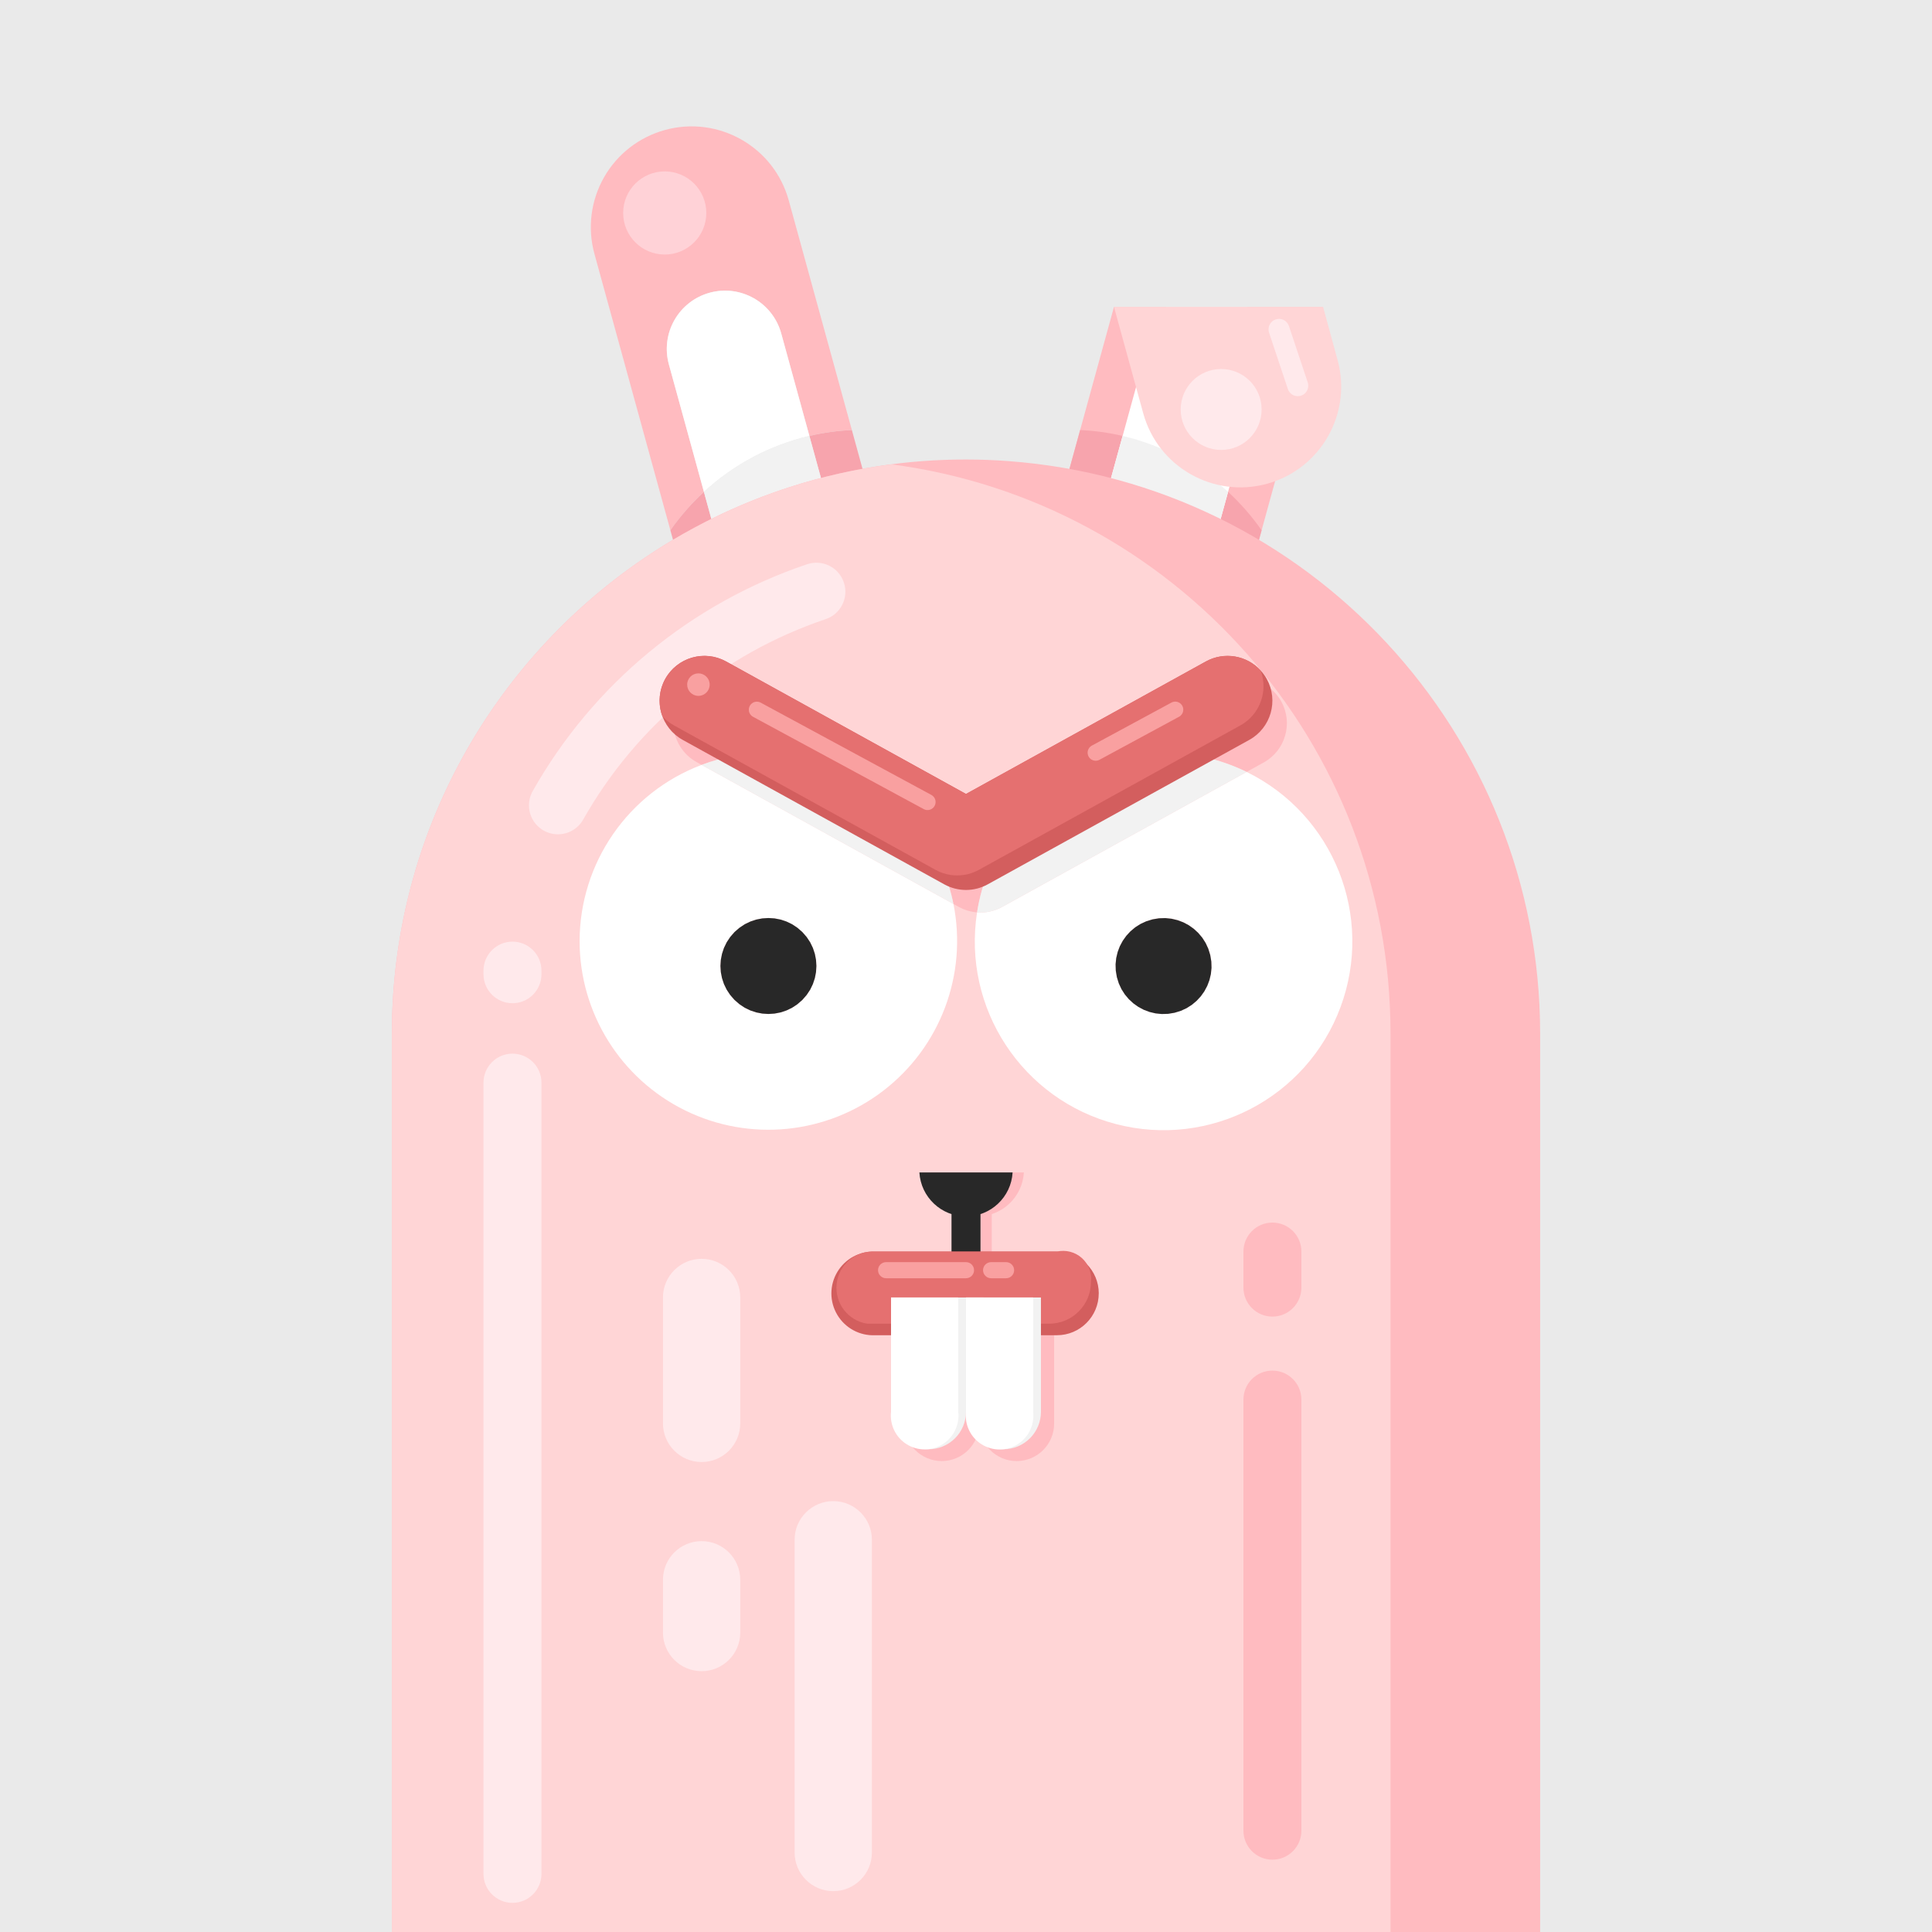 <svg height="1200" node-id="1" sillyvg="true" template-height="1200" template-width="1200" version="1.1" viewBox="0 0 1200 1200" width="1200" xmlns="http://www.w3.org/2000/svg" xmlns:xlink="http://www.w3.org/1999/xlink"><defs node-id="63"></defs><g node-id="184"><path d="M 0.00 0.00 L 1200.00 0.00 L 1200.00 1200.00 L 0.00 1200.00 Z" fill="#eaeaea" fill-rule="nonzero" group-id="1" node-id="66" stroke="none" target-height="1200" target-width="1200" target-x="0" target-y="0"></path></g><g node-id="185"><path d="M 545.37 425.94 C 558.24 410.25 562.70 389.28 557.31 369.71 L 539.72 305.71 C 531.00 307.28 522.39 309.16 513.89 311.35 Z" fill="#ffbbc0" fill-rule="nonzero" group-id="2" node-id="70" stroke="none" target-height="120.23" target-width="48.81" target-x="513.89" target-y="305.71"></path><path d="M 421.93 349.53 L 436.59 402.89 C 441.96 422.47 456.50 438.21 475.59 445.12 L 445.77 336.63 C 437.64 340.64 429.70 344.94 421.93 349.53 Z" fill="#ffbbc0" fill-rule="nonzero" group-id="2" node-id="72" stroke="none" target-height="108.49" target-width="53.66" target-x="421.93" target-y="336.63"></path><path d="M 437.22 305.51 L 415.45 226.31 C 412.91 217.05 414.14 207.17 418.89 198.82 C 423.64 190.48 431.50 184.36 440.76 181.82 L 440.76 181.82 C 460.03 176.53 479.95 187.86 485.24 207.13 L 502.73 270.76 C 511.39 268.74 520.22 267.51 529.11 267.11 L 489.92 124.51 C 480.76 91.19 446.33 71.60 413.00 80.74 L 413.00 80.74 C 396.98 85.14 383.36 95.72 375.15 110.17 C 366.94 124.61 364.81 141.72 369.23 157.74 L 416.41 329.42 C 422.46 320.72 429.44 312.70 437.22 305.51 Z" fill="#ffbbc0" fill-rule="nonzero" group-id="2" node-id="74" stroke="none" target-height="257.82" target-width="164.3" target-x="364.81" target-y="71.6"></path><path d="M 513.54 446.66 L 513.54 446.66 C 501.02 450.12 487.74 449.58 475.54 445.12 L 496.79 522.43 C 502.08 541.70 522.00 553.03 541.27 547.74 L 541.27 547.74 C 550.53 545.20 558.39 539.08 563.14 530.74 C 567.89 522.39 569.12 512.51 566.58 503.25 L 545.33 425.94 C 537.15 435.98 526.03 443.23 513.54 446.66 Z" fill="#ffffff" fill-rule="nonzero" group-id="2" node-id="76" stroke="none" target-height="127.09" target-width="93.58" target-x="475.54" target-y="425.94"></path><path d="M 440.76 181.82 L 440.76 181.82 C 431.50 184.36 423.64 190.48 418.89 198.82 C 414.14 207.17 412.91 217.05 415.45 226.31 L 437.22 305.51 C 455.69 288.46 478.26 276.49 502.73 270.76 L 485.24 207.13 C 479.95 187.86 460.03 176.53 440.76 181.82 Z" fill="#ffffff" fill-rule="nonzero" group-id="2" node-id="78" stroke="none" target-height="128.98" target-width="89.82" target-x="412.91" target-y="176.53"></path><path d="M 445.77 336.63 L 475.58 445.12 C 487.78 449.58 501.06 450.12 513.58 446.66 L 513.58 446.66 C 526.09 443.23 537.22 435.99 545.41 425.94 L 513.89 311.36 C 490.38 317.43 467.55 325.90 445.77 336.63 Z" fill="#ffffff" fill-rule="nonzero" group-id="2" node-id="80" stroke="none" target-height="138.76" target-width="99.64" target-x="445.77" target-y="311.36"></path><path d="M 502.73 270.76 L 513.89 311.36 C 522.38 309.17 530.99 307.29 539.72 305.72 L 529.11 267.11 C 520.22 267.51 511.39 268.74 502.73 270.76 Z" fill="#f7a4ad" fill-rule="nonzero" group-id="2" node-id="82" stroke="none" target-height="44.25" target-width="36.99" target-x="502.73" target-y="267.11"></path><path d="M 437.22 305.51 C 429.43 312.69 422.45 320.69 416.39 329.37 L 421.93 349.53 C 429.69 344.94 437.64 340.64 445.77 336.63 Z" fill="#f7a4ad" fill-rule="nonzero" group-id="2" node-id="84" stroke="none" target-height="44.02" target-width="29.38" target-x="416.39" target-y="305.51"></path><path d="M 445.77 336.63 C 467.55 325.90 490.38 317.43 513.89 311.36 L 502.73 270.76 C 478.26 276.49 455.69 288.46 437.22 305.51 Z" fill="#f2f2f2" fill-rule="nonzero" group-id="2" node-id="86" stroke="none" target-height="65.87" target-width="76.67" target-x="437.22" target-y="270.76"></path><path d="M 821.74 190.63 L 763.41 402.88 C 757.66 424.64 740.66 441.64 718.90 447.40 C 697.14 453.16 673.97 446.79 658.20 430.72 C 642.44 414.65 636.52 391.36 642.69 369.71 L 691.91 190.63 Z" fill="#ffbbc0" fill-rule="nonzero" group-id="2" node-id="88" stroke="none" target-height="262.53" target-width="185.22" target-x="636.52" target-y="190.63"></path><path d="M 697.27 270.76 L 686.11 311.36 C 677.62 309.17 669.01 307.29 660.28 305.72 L 670.89 267.11 C 679.78 267.51 688.61 268.74 697.27 270.76 Z" fill="#f7a4ad" fill-rule="nonzero" group-id="2" node-id="90" stroke="none" target-height="44.25" target-width="36.99" target-x="660.28" target-y="267.11"></path><path d="M 762.78 305.51 C 770.57 312.69 777.55 320.69 783.61 329.37 L 778.07 349.53 C 770.31 344.94 762.36 340.64 754.23 336.63 Z" fill="#f7a4ad" fill-rule="nonzero" group-id="2" node-id="92" stroke="none" target-height="44.02" target-width="29.38" target-x="754.23" target-y="305.51"></path><path d="M 784.55 226.31 L 724.41 445.14 L 703.17 522.43 C 697.87 541.70 677.96 553.03 658.69 547.74 L 658.69 547.74 C 649.44 545.20 641.57 539.08 636.83 530.73 C 632.08 522.39 630.85 512.50 633.39 503.25 L 654.62 426.00 L 714.76 207.17 C 716.47 200.88 719.86 195.18 724.56 190.67 L 774.74 190.67 C 784.29 199.86 788.06 213.53 784.55 226.31 Z" fill="#ffffff" fill-rule="nonzero" group-id="2" node-id="94" stroke="none" target-height="362.36" target-width="157.21" target-x="630.85" target-y="190.67"></path><path d="M 754.23 336.63 C 732.45 325.90 709.62 317.43 686.11 311.36 L 697.27 270.76 C 721.74 276.49 744.31 288.46 762.78 305.51 Z" fill="#f2f2f2" fill-rule="nonzero" group-id="2" node-id="96" stroke="none" target-height="65.87" target-width="76.67" target-x="686.11" target-y="270.76"></path><path d="M 956.61 642.00 L 956.61 1200.00 L 243.39 1200.00 L 243.39 642.00 C 243.39 521.30 303.39 414.61 395.13 350.09 C 455.10 307.88 526.67 285.29 600.00 285.41 C 608.92 285.41 617.76 285.74 626.52 286.41 C 812.65 300.30 956.58 455.35 956.61 642.00 Z" fill="#ffbbc0" fill-rule="nonzero" group-id="2" node-id="98" stroke="none" target-height="914.71" target-width="713.22" target-x="243.39" target-y="285.29"></path><path d="M 863.68 642.00 L 863.68 1200.00 L 243.39 1200.00 L 243.39 642.00 C 243.39 460.81 378.54 311.17 553.54 288.40 C 728.53 311.18 863.68 460.82 863.68 642.00 Z" fill="#ffd5d6" fill-rule="nonzero" group-id="2" node-id="100" stroke="none" target-height="911.6" target-width="620.29" target-x="243.39" target-y="288.4"></path><path d="M 578.05 728.23 C 578.95 743.56 591.64 755.53 607.00 755.53 C 622.36 755.53 635.05 743.56 635.95 728.23 Z" fill="#ffbbc0" fill-rule="nonzero" group-id="2" node-id="102" stroke="none" target-height="27.3" target-width="57.9" target-x="578.05" target-y="728.23"></path><path d="M 607.00 791.07 C 602.03 791.07 598.00 787.04 598.00 782.07 L 598.00 747.07 C 598.00 742.10 602.03 738.07 607.00 738.07 C 611.97 738.07 616.00 742.10 616.00 747.07 L 616.00 782.07 C 616.00 787.04 611.97 791.07 607.00 791.07 Z" fill="#ffbbc0" fill-rule="nonzero" group-id="2" node-id="104" stroke="none" target-height="53" target-width="18" target-x="598" target-y="738.07"></path><path d="M 561.64 813.22 L 608.19 813.22 L 608.19 813.22 L 608.19 884.22 C 608.19 897.07 597.77 907.49 584.92 907.49 L 584.92 907.49 C 572.07 907.49 561.65 897.07 561.65 884.22 L 561.65 813.22 L 561.64 813.22 Z" fill="#ffbbc0" fill-rule="nonzero" group-id="2" node-id="106" stroke="none" target-height="94.27" target-width="46.55" target-x="561.64" target-y="813.22"></path><path d="M 608.19 813.22 L 654.74 813.22 L 654.74 813.22 L 654.74 884.22 C 654.74 897.07 644.32 907.49 631.47 907.49 L 631.47 907.49 C 618.62 907.49 608.20 897.07 608.20 884.22 L 608.20 813.22 L 608.19 813.22 Z" fill="#ffbbc0" fill-rule="nonzero" group-id="2" node-id="108" stroke="none" target-height="94.27" target-width="46.55" target-x="608.19" target-y="813.22"></path><path d="M 346.54 518.20 C 340.14 518.20 334.21 514.79 330.99 509.26 C 327.77 503.72 327.73 496.89 330.89 491.32 C 368.39 424.95 429.09 374.78 501.33 350.45 C 510.75 347.28 520.96 352.34 524.13 361.77 C 527.31 371.19 522.24 381.40 512.82 384.57 C 448.98 406.07 395.35 450.41 362.22 509.06 C 359.02 514.71 353.03 518.20 346.54 518.20 Z" fill="#ffe9eb" fill-rule="nonzero" group-id="2" node-id="110" stroke="none" target-height="170.92" target-width="199.58" target-x="327.73" target-y="347.28"></path><path d="M 318.31 1181.90 C 308.37 1181.90 300.31 1173.84 300.31 1163.90 L 300.31 672.44 C 300.31 662.50 308.37 654.44 318.31 654.44 C 328.25 654.44 336.31 662.50 336.31 672.44 L 336.31 1163.90 C 336.31 1173.84 328.25 1181.90 318.31 1181.90 Z" fill="#ffe9eb" fill-rule="nonzero" group-id="2" node-id="112" stroke="none" target-height="527.46" target-width="36" target-x="300.31" target-y="654.44"></path><path d="M 318.31 623.12 C 308.37 623.12 300.31 615.06 300.31 605.12 L 300.31 602.87 C 300.31 592.93 308.37 584.87 318.31 584.87 C 328.25 584.87 336.31 592.93 336.31 602.87 L 336.31 605.12 C 336.31 615.06 328.25 623.12 318.31 623.12 Z" fill="#ffe9eb" fill-rule="nonzero" group-id="2" node-id="114" stroke="none" target-height="38.25" target-width="36" target-x="300.31" target-y="584.87"></path><path d="M 774.30 479.45 L 622.46 563.30 C 618.34 565.58 613.71 566.77 609.00 566.77 C 608.29 566.77 607.58 566.74 606.87 566.68 C 597.60 626.16 634.89 683.00 693.15 698.18 C 751.40 713.36 811.69 681.95 832.63 625.51 C 853.57 569.07 828.36 505.94 774.30 479.45 Z M 722.72 629.80 C 706.26 629.80 692.92 616.46 692.92 600.00 C 692.92 583.54 706.26 570.20 722.72 570.20 C 739.18 570.20 752.52 583.54 752.52 600.00 C 752.52 616.46 739.18 629.80 722.72 629.80 Z" fill="#ffffff" fill-rule="nonzero" group-id="2" node-id="116" stroke="none" target-height="233.91" target-width="255.97" target-x="597.6" target-y="479.45"></path><path d="M 360.00 584.75 C 360.11 629.37 385.54 670.06 425.60 689.72 C 465.66 709.38 513.40 704.59 548.76 677.37 C 584.12 650.15 600.96 605.21 592.20 561.46 L 435.78 475.08 C 390.17 492.32 360.00 535.99 360.00 584.75 Z M 477.28 570.20 C 493.74 570.20 507.08 583.54 507.08 600.00 C 507.08 616.46 493.74 629.80 477.28 629.80 C 460.82 629.80 447.48 616.46 447.48 600.00 C 447.48 583.54 460.82 570.20 477.28 570.20 Z" fill="#ffffff" fill-rule="nonzero" group-id="2" node-id="118" stroke="none" target-height="234.3" target-width="240.96" target-x="360" target-y="475.08"></path><g node-id="186"><path d="M 498.35 578.92 L 501.05 582.02 L 503.22 585.30 L 504.90 588.78 L 506.12 592.46 L 506.84 596.19 L 507.08 600.00 L 506.84 603.81 L 506.12 607.53 L 504.90 611.21 L 503.22 614.69 L 501.05 617.97 L 498.35 621.07 L 495.26 623.76 L 491.98 625.93 L 488.50 627.61 L 484.82 628.83 L 481.09 629.55 L 477.28 629.80 L 473.47 629.55 L 469.74 628.83 L 466.07 627.61 L 462.58 625.93 L 459.31 623.76 L 456.21 621.07 L 453.52 617.97 L 451.35 614.69 L 449.66 611.21 L 448.45 607.53 L 447.72 603.81 L 447.48 600.00 L 447.72 596.19 L 448.45 592.46 L 449.66 588.78 L 451.35 585.30 L 453.52 582.02 L 456.21 578.92 L 459.31 576.23 L 462.58 574.06 L 466.07 572.38 L 469.74 571.16 L 473.47 570.44 L 477.28 570.20 L 481.09 570.44 L 484.82 571.16 L 488.50 572.38 L 491.98 574.06 L 495.26 576.23 L 498.35 578.92 Z" fill="#282828" fill-rule="nonzero" group-id="2,3" node-id="122" stroke="none" target-height="59.6" target-width="59.6" target-x="447.48" target-y="570.2"></path></g><g node-id="187"><path d="M 751.70 593.19 L 752.37 597.24 L 752.49 601.17 L 752.09 605.02 L 751.19 608.79 L 749.85 612.34 L 748.05 615.71 L 745.84 618.82 L 743.26 621.61 L 740.30 624.10 L 737.03 626.18 L 733.46 627.83 L 729.55 629.04 L 725.50 629.71 L 721.57 629.83 L 717.72 629.43 L 713.95 628.53 L 710.40 627.19 L 707.03 625.39 L 703.92 623.18 L 701.13 620.60 L 698.64 617.64 L 696.56 614.37 L 694.91 610.80 L 693.70 606.88 L 693.03 602.84 L 692.91 598.91 L 693.31 595.06 L 694.21 591.29 L 695.55 587.74 L 697.35 584.37 L 699.56 581.26 L 702.14 578.47 L 705.10 575.98 L 708.37 573.90 L 711.94 572.25 L 715.85 571.04 L 719.90 570.37 L 723.83 570.25 L 727.68 570.65 L 731.45 571.55 L 735.00 572.89 L 738.37 574.69 L 741.48 576.90 L 744.27 579.48 L 746.76 582.44 L 748.84 585.70 L 750.49 589.28 L 751.70 593.19 Z" fill="#282828" fill-rule="nonzero" group-id="2,4" node-id="127" stroke="none" target-height="59.58" target-width="59.58" target-x="692.91" target-y="570.25"></path></g><path d="M 722.72 467.51 C 740.60 467.49 758.25 471.57 774.30 479.45 L 784.94 473.57 C 798.40 466.13 803.27 449.19 795.84 435.73 C 788.40 422.28 771.46 417.40 758.00 424.84 L 609.00 507.14 L 460.00 424.84 C 451.28 419.82 440.53 419.90 431.88 425.04 C 423.23 430.19 418.03 439.60 418.28 449.66 C 418.53 459.72 424.19 468.86 433.08 473.57 L 435.80 475.08 C 467.97 462.93 503.85 465.51 533.96 482.14 C 564.06 498.76 585.35 527.76 592.20 561.46 L 595.54 563.30 C 599.03 565.23 602.89 566.38 606.87 566.68 C 615.79 509.60 664.95 467.52 722.72 467.51 Z" fill="#ffbbc0" fill-rule="nonzero" group-id="2" node-id="130" stroke="none" target-height="149.28" target-width="385.24" target-x="418.03" target-y="417.4"></path><path d="M 622.46 563.30 L 774.30 479.45 C 740.84 463.07 701.59 463.57 668.55 480.78 C 635.52 497.99 612.62 529.88 606.87 566.68 C 607.58 566.74 608.29 566.77 609.00 566.77 C 613.71 566.77 618.34 565.58 622.46 563.30 Z" fill="#f2f2f2" fill-rule="nonzero" group-id="2" node-id="132" stroke="none" target-height="103.7" target-width="167.43" target-x="606.87" target-y="463.07"></path><path d="M 477.28 467.51 C 463.10 467.49 449.04 470.06 435.78 475.08 L 592.20 561.46 C 581.11 506.80 533.05 467.52 477.28 467.51 Z" fill="#f2f2f2" fill-rule="nonzero" group-id="2" node-id="134" stroke="none" target-height="93.97" target-width="156.42" target-x="435.78" target-y="467.49"></path><path d="M 830.79 223.58 L 821.79 190.58 L 691.91 190.58 L 710.08 256.70 C 719.24 290.03 753.69 309.63 787.02 300.47 C 820.35 291.31 839.95 256.86 830.79 223.53 Z" fill="#ffd5d6" fill-rule="nonzero" group-id="2" node-id="136" stroke="none" target-height="119.05" target-width="148.04" target-x="691.91" target-y="190.58"></path><path d="M 775.94 459.57 L 613.46 549.30 C 605.08 553.93 594.92 553.93 586.54 549.30 L 424.06 459.57 C 410.60 452.13 405.73 435.19 413.16 421.73 C 420.60 408.28 437.54 403.40 451.00 410.84 L 600.00 493.14 L 749.00 410.84 C 760.31 404.60 774.42 406.95 783.09 416.53 C 784.54 418.12 785.80 419.87 786.83 421.75 C 794.26 435.20 789.39 452.13 775.94 459.57 Z" fill="#d35e5e" fill-rule="nonzero" group-id="2" node-id="138" stroke="none" target-height="150.53" target-width="388.53" target-x="405.73" target-y="403.4"></path><path d="M 770.46 450.54 L 608.00 540.27 C 599.62 544.90 589.46 544.90 581.08 540.27 L 418.58 450.54 C 415.90 449.06 413.48 447.15 411.42 444.88 C 407.39 433.97 410.57 421.71 419.39 414.14 C 428.21 406.56 440.80 405.26 450.98 410.88 L 599.98 493.18 L 748.98 410.88 C 760.29 404.64 774.40 406.99 783.07 416.57 C 787.82 429.45 782.47 443.88 770.46 450.54 Z" fill="#e57070" fill-rule="nonzero" group-id="2" node-id="140" stroke="none" target-height="140.26" target-width="380.43" target-x="407.39" target-y="404.64"></path><path d="M 571.05 728.23 C 571.95 743.56 584.64 755.53 600.00 755.53 C 615.36 755.53 628.05 743.56 628.95 728.23 Z" fill="#282828" fill-rule="nonzero" group-id="2" node-id="142" stroke="none" target-height="27.3" target-width="57.9" target-x="571.05" target-y="728.23"></path><path d="M 600.00 791.07 C 595.03 791.07 591.00 787.04 591.00 782.07 L 591.00 747.07 C 591.00 742.10 595.03 738.07 600.00 738.07 C 604.97 738.07 609.00 742.10 609.00 747.07 L 609.00 782.07 C 609.00 787.04 604.97 791.07 600.00 791.07 Z" fill="#282828" fill-rule="nonzero" group-id="2" node-id="144" stroke="none" target-height="53" target-width="18" target-x="591" target-y="738.07"></path><path d="M 682.45 803.34 C 682.45 817.70 670.81 829.34 656.45 829.34 L 543.53 829.34 C 533.98 829.76 524.97 824.90 520.07 816.69 C 515.16 808.48 515.16 798.25 520.07 790.04 C 524.97 781.83 533.98 776.97 543.53 777.39 L 656.47 777.39 C 670.83 777.39 682.47 789.03 682.47 803.39 Z" fill="#d35e5e" fill-rule="nonzero" group-id="2" node-id="146" stroke="none" target-height="52.79" target-width="167.31" target-x="515.16" target-y="776.97"></path><path d="M 677.63 796.18 C 677.63 810.54 665.99 822.18 651.63 822.18 L 538.71 822.18 C 526.77 820.37 518.37 809.48 519.66 797.47 C 520.95 785.46 531.48 776.60 543.53 777.38 L 656.47 777.38 C 661.95 776.12 667.70 777.60 671.90 781.33 C 676.10 785.07 678.24 790.61 677.63 796.20 Z" fill="#e57070" fill-rule="nonzero" group-id="2" node-id="148" stroke="none" target-height="46.06" target-width="159.87" target-x="518.37" target-y="776.12"></path><path d="M 600.00 805.88 L 600.00 876.88 C 600.00 883.05 597.55 888.97 593.19 893.34 C 588.82 897.70 582.90 900.15 576.73 900.15 C 575.93 900.15 575.12 900.11 574.32 900.03 C 562.46 898.80 553.45 888.80 553.45 876.88 L 553.45 805.88 Z" fill="#f2f2f2" fill-rule="nonzero" group-id="2" node-id="150" stroke="none" target-height="94.27" target-width="46.55" target-x="553.45" target-y="805.88"></path><path d="M 646.55 805.88 L 646.55 876.88 C 646.55 883.05 644.10 888.97 639.73 893.34 C 635.36 897.70 629.44 900.15 623.27 900.15 C 622.47 900.15 621.66 900.11 620.86 900.03 C 609.00 898.79 600.00 888.79 600.00 876.87 L 600.00 805.87 Z" fill="#f2f2f2" fill-rule="nonzero" group-id="2" node-id="152" stroke="none" target-height="94.28" target-width="46.55" target-x="600" target-y="805.87"></path><path d="M 595.18 805.88 L 595.18 876.88 C 596.09 884.90 592.33 892.74 585.50 897.03 C 578.66 901.33 569.97 901.33 563.13 897.03 C 556.30 892.74 552.54 884.90 553.45 876.88 L 553.45 805.88 Z" fill="#ffffff" fill-rule="nonzero" group-id="2" node-id="154" stroke="none" target-height="95.45" target-width="43.55" target-x="552.54" target-y="805.88"></path><path d="M 641.72 805.88 L 641.72 876.88 C 642.65 884.91 638.89 892.76 632.05 897.07 C 625.21 901.38 616.51 901.38 609.67 897.07 C 602.83 892.76 599.07 884.91 600.00 876.88 L 600.00 805.88 Z" fill="#ffffff" fill-rule="nonzero" group-id="2" node-id="156" stroke="none" target-height="95.5" target-width="43.58" target-x="599.07" target-y="805.88"></path><path d="M 600.00 793.94 L 550.36 793.94 C 547.60 793.94 545.36 791.70 545.36 788.94 C 545.36 786.18 547.60 783.94 550.36 783.94 L 600.00 783.94 C 602.76 783.94 605.00 786.18 605.00 788.94 C 605.00 791.70 602.76 793.94 600.00 793.94 Z" fill="#f9a0a0" fill-rule="nonzero" group-id="2" node-id="158" stroke="none" target-height="10" target-width="59.64" target-x="545.36" target-y="783.94"></path><path d="M 624.90 793.94 L 615.59 793.94 C 612.83 793.94 610.59 791.70 610.59 788.94 C 610.59 786.18 612.83 783.94 615.59 783.94 L 624.90 783.94 C 627.66 783.94 629.90 786.18 629.90 788.94 C 629.90 791.70 627.66 793.94 624.90 793.94 Z" fill="#f9a0a0" fill-rule="nonzero" group-id="2" node-id="160" stroke="none" target-height="10" target-width="19.31" target-x="610.59" target-y="783.94"></path><path d="M 576.10 503.15 C 575.27 503.15 574.46 502.94 573.73 502.54 L 467.85 445.28 C 466.23 444.46 465.18 442.82 465.11 441.00 C 465.04 439.18 465.97 437.47 467.53 436.53 C 469.09 435.60 471.03 435.58 472.61 436.49 L 578.49 493.75 C 580.51 494.84 581.53 497.16 580.96 499.38 C 580.40 501.60 578.39 503.16 576.10 503.15 Z" fill="#f9a0a0" fill-rule="nonzero" group-id="2" node-id="162" stroke="none" target-height="67.58" target-width="116.49" target-x="465.04" target-y="435.58"></path><path d="M 680.54 472.51 C 678.25 472.51 676.25 470.96 675.69 468.74 C 675.13 466.52 676.14 464.20 678.16 463.11 L 727.40 436.49 C 728.98 435.55 730.94 435.55 732.52 436.49 C 734.10 437.43 735.03 439.16 734.95 441.00 C 734.88 442.83 733.80 444.48 732.15 445.28 L 682.92 471.91 C 682.19 472.30 681.37 472.51 680.54 472.51 Z" fill="#f9a0a0" fill-rule="nonzero" group-id="2" node-id="164" stroke="none" target-height="36.96" target-width="59.9" target-x="675.13" target-y="435.55"></path><path d="M 440.79 425.23 C 440.79 429.09 437.66 432.22 433.80 432.22 C 429.94 432.22 426.81 429.09 426.81 425.23 C 426.81 421.37 429.94 418.24 433.80 418.24 C 437.66 418.24 440.79 421.37 440.79 425.23 Z" fill="#f9a0a0" fill-rule="nonzero" group-id="2" node-id="166" stroke="none" target-height="13.98" target-width="13.98" target-x="426.81" target-y="418.24"></path><path d="M 790.32 1155.08 C 780.38 1155.08 772.32 1147.02 772.32 1137.08 L 772.32 869.30 C 772.32 859.36 780.38 851.30 790.32 851.30 C 800.26 851.30 808.32 859.36 808.32 869.30 L 808.32 1137.08 C 808.32 1147.02 800.26 1155.08 790.32 1155.08 Z" fill="#ffbbc0" fill-rule="nonzero" group-id="2" node-id="168" stroke="none" target-height="303.78" target-width="36" target-x="772.32" target-y="851.3"></path><path d="M 790.32 817.76 C 780.38 817.76 772.32 809.70 772.32 799.76 L 772.32 777.36 C 772.32 767.42 780.38 759.36 790.32 759.36 C 800.26 759.36 808.32 767.42 808.32 777.36 L 808.32 799.76 C 808.32 809.70 800.26 817.76 790.32 817.76 Z" fill="#ffbbc0" fill-rule="nonzero" group-id="2" node-id="170" stroke="none" target-height="58.4" target-width="36" target-x="772.32" target-y="759.36"></path><path d="M 435.78 908.09 C 422.53 908.09 411.78 897.34 411.78 884.09 L 411.78 805.88 C 411.78 792.63 422.53 781.88 435.78 781.88 C 449.03 781.88 459.78 792.63 459.78 805.88 L 459.78 884.09 C 459.78 897.34 449.03 908.09 435.78 908.09 Z" fill="#ffe9eb" fill-rule="nonzero" group-id="2" node-id="172" stroke="none" target-height="126.21" target-width="48" target-x="411.78" target-y="781.88"></path><path d="M 435.78 1038.00 C 422.53 1038.00 411.78 1027.25 411.78 1014.00 L 411.78 981.22 C 411.78 967.97 422.53 957.22 435.78 957.22 C 449.03 957.22 459.78 967.97 459.78 981.22 L 459.78 1014.00 C 459.78 1027.25 449.03 1038.00 435.78 1038.00 Z" fill="#ffe9eb" fill-rule="nonzero" group-id="2" node-id="174" stroke="none" target-height="80.78" target-width="48" target-x="411.78" target-y="957.22"></path><path d="M 517.55 1174.63 C 504.30 1174.63 493.55 1163.88 493.55 1150.63 L 493.55 956.37 C 493.55 943.12 504.30 932.37 517.55 932.37 C 530.80 932.37 541.55 943.12 541.55 956.37 L 541.55 1150.63 C 541.55 1163.88 530.80 1174.63 517.55 1174.63 Z" fill="#ffe9eb" fill-rule="nonzero" group-id="2" node-id="176" stroke="none" target-height="242.26" target-width="48" target-x="493.55" target-y="932.37"></path><path d="M 438.70 132.28 C 438.70 146.54 427.14 158.10 412.88 158.10 C 398.62 158.10 387.06 146.54 387.06 132.28 C 387.06 118.02 398.62 106.46 412.88 106.46 C 427.14 106.46 438.70 118.02 438.70 132.28 Z" fill="#ffd2d7" fill-rule="nonzero" group-id="2" node-id="178" stroke="none" target-height="51.64" target-width="51.64" target-x="387.06" target-y="106.46"></path><path d="M 783.61 254.33 C 783.61 268.21 772.36 279.46 758.48 279.46 C 744.60 279.46 733.35 268.21 733.35 254.33 C 733.35 240.45 744.60 229.20 758.48 229.20 C 772.36 229.20 783.61 240.45 783.61 254.33 Z" fill="#ffe9eb" fill-rule="nonzero" group-id="2" node-id="180" stroke="none" target-height="50.26" target-width="50.26" target-x="733.35" target-y="229.2"></path><path d="M 806.08 246.07 C 803.28 246.07 800.80 244.28 799.91 241.63 L 788.24 206.63 C 787.10 203.22 788.94 199.54 792.35 198.40 C 795.76 197.26 799.44 199.10 800.58 202.51 L 812.25 237.51 C 812.91 239.49 812.58 241.67 811.36 243.37 C 810.14 245.06 808.17 246.07 806.08 246.06 Z" fill="#ffe9eb" fill-rule="nonzero" group-id="2" node-id="182" stroke="none" target-height="48.81" target-width="25.81" target-x="787.1" target-y="197.26"></path></g></svg>
